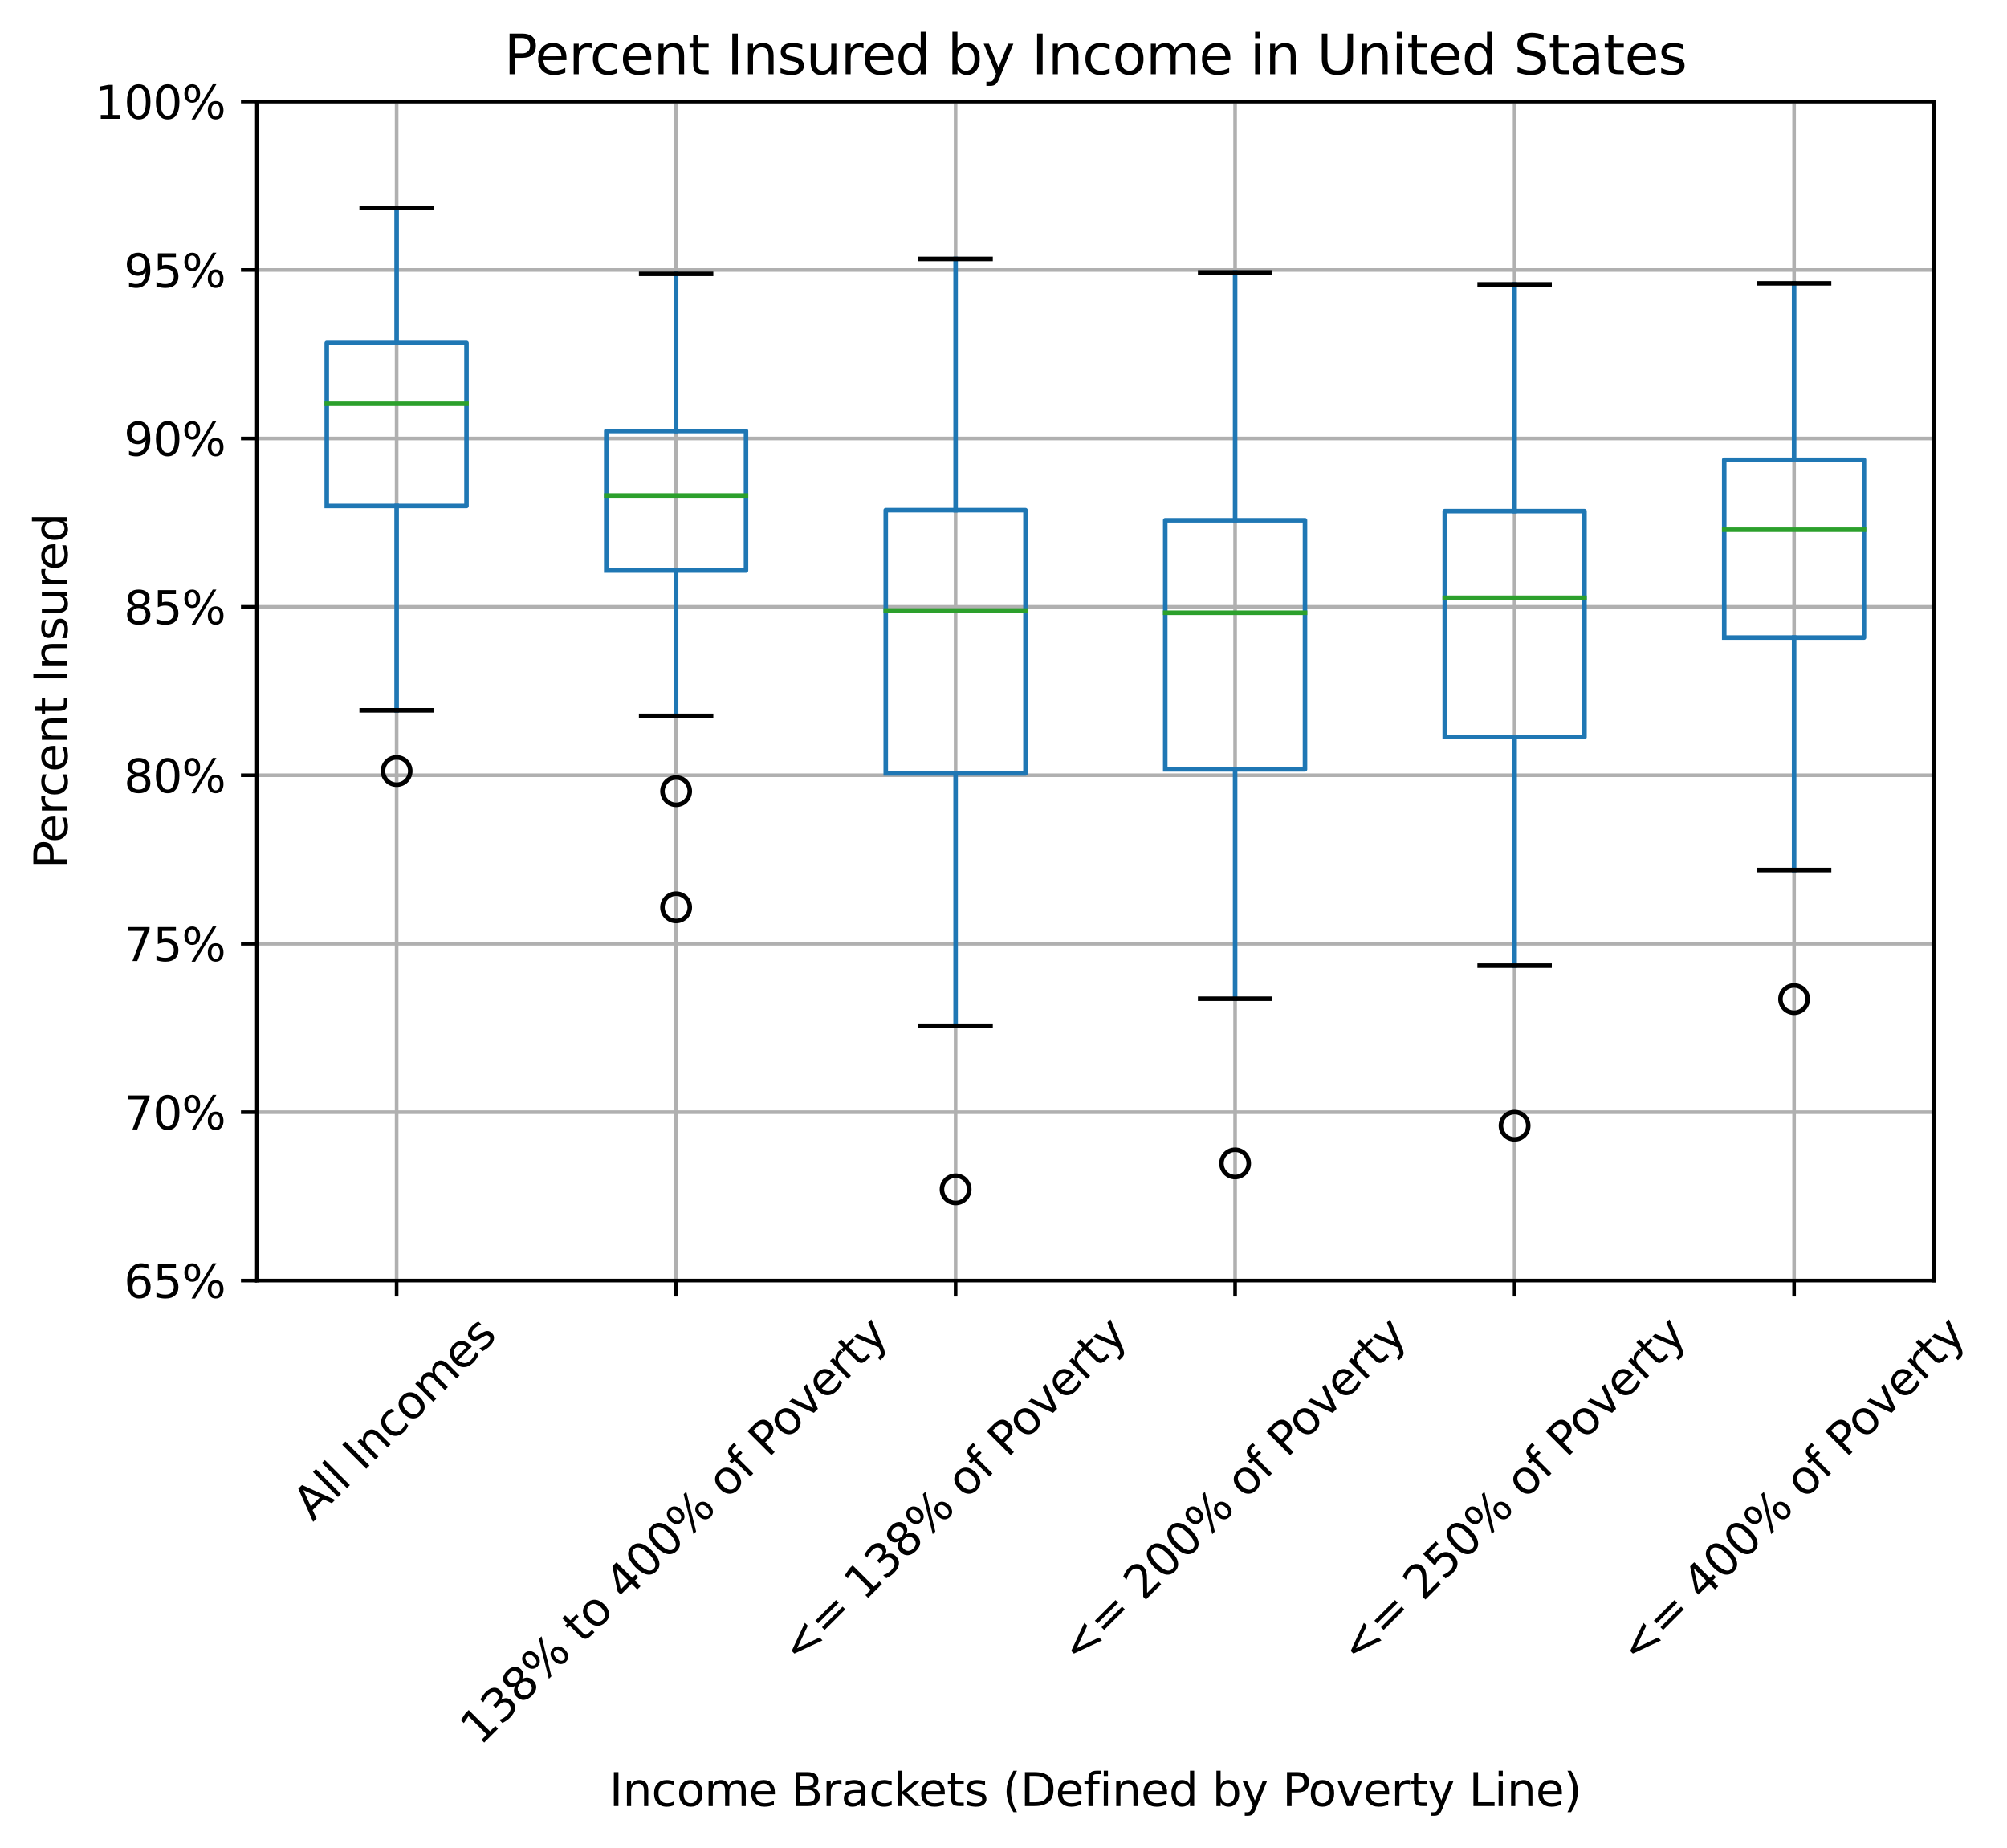 <?xml version="1.0" encoding="utf-8" standalone="no"?>
<!DOCTYPE svg PUBLIC "-//W3C//DTD SVG 1.1//EN"
  "http://www.w3.org/Graphics/SVG/1.1/DTD/svg11.dtd">
<svg xmlns:xlink="http://www.w3.org/1999/xlink" width="441.188pt" height="406.309pt" viewBox="0 0 441.188 406.309" xmlns="http://www.w3.org/2000/svg" version="1.1">
 <defs>
  <style type="text/css">*{stroke-linejoin: round; stroke-linecap: butt}</style>
 </defs>
 <g id="figure_1">
  <g id="patch_1">
   <path d="M 0 406.309 
L 441.188 406.309 
L 441.188 -0 
L 0 -0 
z
" style="fill: #ffffff"/>
  </g>
  <g id="axes_1">
   <g id="patch_2">
    <path d="M 56.467 281.518 
L 425.107 281.518 
L 425.107 22.318 
L 56.467 22.318 
z
" style="fill: #ffffff"/>
   </g>
   <g id="matplotlib.axis_1">
    <g id="xtick_1">
     <g id="line2d_1">
      <path d="M 148.627 281.518 
L 148.627 22.318 
" clip-path="url(#p3458194a0d)" style="fill: none; stroke: #b0b0b0; stroke-width: 0.8; stroke-linecap: square"/>
     </g>
     <g id="line2d_2">
      <defs>
       <path id="m790f9b5904" d="M 0 0 
L 0 3.5 
" style="stroke: #000000; stroke-width: 0.8"/>
      </defs>
      <g>
       <use xlink:href="#m790f9b5904" x="148.627" y="281.518" style="stroke: #000000; stroke-width: 0.8"/>
      </g>
     </g>
     <g id="text_1">
      <!-- 138% to 400% of Poverty -->
      <g transform="translate(105.544 383.96)rotate(-45)scale(0.1 -0.1)">
       <defs>
        <path id="DejaVuSans-31" d="M 794 531 
L 1825 531 
L 1825 4091 
L 703 3866 
L 703 4441 
L 1819 4666 
L 2450 4666 
L 2450 531 
L 3481 531 
L 3481 0 
L 794 0 
L 794 531 
z
" transform="scale(0.016)"/>
        <path id="DejaVuSans-33" d="M 2597 2516 
Q 3050 2419 3304 2112 
Q 3559 1806 3559 1356 
Q 3559 666 3084 287 
Q 2609 -91 1734 -91 
Q 1441 -91 1130 -33 
Q 819 25 488 141 
L 488 750 
Q 750 597 1062 519 
Q 1375 441 1716 441 
Q 2309 441 2620 675 
Q 2931 909 2931 1356 
Q 2931 1769 2642 2001 
Q 2353 2234 1838 2234 
L 1294 2234 
L 1294 2753 
L 1863 2753 
Q 2328 2753 2575 2939 
Q 2822 3125 2822 3475 
Q 2822 3834 2567 4026 
Q 2313 4219 1838 4219 
Q 1578 4219 1281 4162 
Q 984 4106 628 3988 
L 628 4550 
Q 988 4650 1302 4700 
Q 1616 4750 1894 4750 
Q 2613 4750 3031 4423 
Q 3450 4097 3450 3541 
Q 3450 3153 3228 2886 
Q 3006 2619 2597 2516 
z
" transform="scale(0.016)"/>
        <path id="DejaVuSans-38" d="M 2034 2216 
Q 1584 2216 1326 1975 
Q 1069 1734 1069 1313 
Q 1069 891 1326 650 
Q 1584 409 2034 409 
Q 2484 409 2743 651 
Q 3003 894 3003 1313 
Q 3003 1734 2745 1975 
Q 2488 2216 2034 2216 
z
M 1403 2484 
Q 997 2584 770 2862 
Q 544 3141 544 3541 
Q 544 4100 942 4425 
Q 1341 4750 2034 4750 
Q 2731 4750 3128 4425 
Q 3525 4100 3525 3541 
Q 3525 3141 3298 2862 
Q 3072 2584 2669 2484 
Q 3125 2378 3379 2068 
Q 3634 1759 3634 1313 
Q 3634 634 3220 271 
Q 2806 -91 2034 -91 
Q 1263 -91 848 271 
Q 434 634 434 1313 
Q 434 1759 690 2068 
Q 947 2378 1403 2484 
z
M 1172 3481 
Q 1172 3119 1398 2916 
Q 1625 2713 2034 2713 
Q 2441 2713 2670 2916 
Q 2900 3119 2900 3481 
Q 2900 3844 2670 4047 
Q 2441 4250 2034 4250 
Q 1625 4250 1398 4047 
Q 1172 3844 1172 3481 
z
" transform="scale(0.016)"/>
        <path id="DejaVuSans-25" d="M 4653 2053 
Q 4381 2053 4226 1822 
Q 4072 1591 4072 1178 
Q 4072 772 4226 539 
Q 4381 306 4653 306 
Q 4919 306 5073 539 
Q 5228 772 5228 1178 
Q 5228 1588 5073 1820 
Q 4919 2053 4653 2053 
z
M 4653 2450 
Q 5147 2450 5437 2106 
Q 5728 1763 5728 1178 
Q 5728 594 5436 251 
Q 5144 -91 4653 -91 
Q 4153 -91 3862 251 
Q 3572 594 3572 1178 
Q 3572 1766 3864 2108 
Q 4156 2450 4653 2450 
z
M 1428 4353 
Q 1159 4353 1004 4120 
Q 850 3888 850 3481 
Q 850 3069 1003 2837 
Q 1156 2606 1428 2606 
Q 1700 2606 1854 2837 
Q 2009 3069 2009 3481 
Q 2009 3884 1853 4118 
Q 1697 4353 1428 4353 
z
M 4250 4750 
L 4750 4750 
L 1831 -91 
L 1331 -91 
L 4250 4750 
z
M 1428 4750 
Q 1922 4750 2215 4408 
Q 2509 4066 2509 3481 
Q 2509 2891 2217 2550 
Q 1925 2209 1428 2209 
Q 931 2209 642 2551 
Q 353 2894 353 3481 
Q 353 4063 643 4406 
Q 934 4750 1428 4750 
z
" transform="scale(0.016)"/>
        <path id="DejaVuSans-20" transform="scale(0.016)"/>
        <path id="DejaVuSans-74" d="M 1172 4494 
L 1172 3500 
L 2356 3500 
L 2356 3053 
L 1172 3053 
L 1172 1153 
Q 1172 725 1289 603 
Q 1406 481 1766 481 
L 2356 481 
L 2356 0 
L 1766 0 
Q 1100 0 847 248 
Q 594 497 594 1153 
L 594 3053 
L 172 3053 
L 172 3500 
L 594 3500 
L 594 4494 
L 1172 4494 
z
" transform="scale(0.016)"/>
        <path id="DejaVuSans-6f" d="M 1959 3097 
Q 1497 3097 1228 2736 
Q 959 2375 959 1747 
Q 959 1119 1226 758 
Q 1494 397 1959 397 
Q 2419 397 2687 759 
Q 2956 1122 2956 1747 
Q 2956 2369 2687 2733 
Q 2419 3097 1959 3097 
z
M 1959 3584 
Q 2709 3584 3137 3096 
Q 3566 2609 3566 1747 
Q 3566 888 3137 398 
Q 2709 -91 1959 -91 
Q 1206 -91 779 398 
Q 353 888 353 1747 
Q 353 2609 779 3096 
Q 1206 3584 1959 3584 
z
" transform="scale(0.016)"/>
        <path id="DejaVuSans-34" d="M 2419 4116 
L 825 1625 
L 2419 1625 
L 2419 4116 
z
M 2253 4666 
L 3047 4666 
L 3047 1625 
L 3713 1625 
L 3713 1100 
L 3047 1100 
L 3047 0 
L 2419 0 
L 2419 1100 
L 313 1100 
L 313 1709 
L 2253 4666 
z
" transform="scale(0.016)"/>
        <path id="DejaVuSans-30" d="M 2034 4250 
Q 1547 4250 1301 3770 
Q 1056 3291 1056 2328 
Q 1056 1369 1301 889 
Q 1547 409 2034 409 
Q 2525 409 2770 889 
Q 3016 1369 3016 2328 
Q 3016 3291 2770 3770 
Q 2525 4250 2034 4250 
z
M 2034 4750 
Q 2819 4750 3233 4129 
Q 3647 3509 3647 2328 
Q 3647 1150 3233 529 
Q 2819 -91 2034 -91 
Q 1250 -91 836 529 
Q 422 1150 422 2328 
Q 422 3509 836 4129 
Q 1250 4750 2034 4750 
z
" transform="scale(0.016)"/>
        <path id="DejaVuSans-66" d="M 2375 4863 
L 2375 4384 
L 1825 4384 
Q 1516 4384 1395 4259 
Q 1275 4134 1275 3809 
L 1275 3500 
L 2222 3500 
L 2222 3053 
L 1275 3053 
L 1275 0 
L 697 0 
L 697 3053 
L 147 3053 
L 147 3500 
L 697 3500 
L 697 3744 
Q 697 4328 969 4595 
Q 1241 4863 1831 4863 
L 2375 4863 
z
" transform="scale(0.016)"/>
        <path id="DejaVuSans-50" d="M 1259 4147 
L 1259 2394 
L 2053 2394 
Q 2494 2394 2734 2622 
Q 2975 2850 2975 3272 
Q 2975 3691 2734 3919 
Q 2494 4147 2053 4147 
L 1259 4147 
z
M 628 4666 
L 2053 4666 
Q 2838 4666 3239 4311 
Q 3641 3956 3641 3272 
Q 3641 2581 3239 2228 
Q 2838 1875 2053 1875 
L 1259 1875 
L 1259 0 
L 628 0 
L 628 4666 
z
" transform="scale(0.016)"/>
        <path id="DejaVuSans-76" d="M 191 3500 
L 800 3500 
L 1894 563 
L 2988 3500 
L 3597 3500 
L 2284 0 
L 1503 0 
L 191 3500 
z
" transform="scale(0.016)"/>
        <path id="DejaVuSans-65" d="M 3597 1894 
L 3597 1613 
L 953 1613 
Q 991 1019 1311 708 
Q 1631 397 2203 397 
Q 2534 397 2845 478 
Q 3156 559 3463 722 
L 3463 178 
Q 3153 47 2828 -22 
Q 2503 -91 2169 -91 
Q 1331 -91 842 396 
Q 353 884 353 1716 
Q 353 2575 817 3079 
Q 1281 3584 2069 3584 
Q 2775 3584 3186 3129 
Q 3597 2675 3597 1894 
z
M 3022 2063 
Q 3016 2534 2758 2815 
Q 2500 3097 2075 3097 
Q 1594 3097 1305 2825 
Q 1016 2553 972 2059 
L 3022 2063 
z
" transform="scale(0.016)"/>
        <path id="DejaVuSans-72" d="M 2631 2963 
Q 2534 3019 2420 3045 
Q 2306 3072 2169 3072 
Q 1681 3072 1420 2755 
Q 1159 2438 1159 1844 
L 1159 0 
L 581 0 
L 581 3500 
L 1159 3500 
L 1159 2956 
Q 1341 3275 1631 3429 
Q 1922 3584 2338 3584 
Q 2397 3584 2469 3576 
Q 2541 3569 2628 3553 
L 2631 2963 
z
" transform="scale(0.016)"/>
        <path id="DejaVuSans-79" d="M 2059 -325 
Q 1816 -950 1584 -1140 
Q 1353 -1331 966 -1331 
L 506 -1331 
L 506 -850 
L 844 -850 
Q 1081 -850 1212 -737 
Q 1344 -625 1503 -206 
L 1606 56 
L 191 3500 
L 800 3500 
L 1894 763 
L 2988 3500 
L 3597 3500 
L 2059 -325 
z
" transform="scale(0.016)"/>
       </defs>
       <use xlink:href="#DejaVuSans-31"/>
       <use xlink:href="#DejaVuSans-33" x="63.623"/>
       <use xlink:href="#DejaVuSans-38" x="127.246"/>
       <use xlink:href="#DejaVuSans-25" x="190.869"/>
       <use xlink:href="#DejaVuSans-20" x="285.889"/>
       <use xlink:href="#DejaVuSans-74" x="317.676"/>
       <use xlink:href="#DejaVuSans-6f" x="356.885"/>
       <use xlink:href="#DejaVuSans-20" x="418.066"/>
       <use xlink:href="#DejaVuSans-34" x="449.854"/>
       <use xlink:href="#DejaVuSans-30" x="513.477"/>
       <use xlink:href="#DejaVuSans-30" x="577.1"/>
       <use xlink:href="#DejaVuSans-25" x="640.723"/>
       <use xlink:href="#DejaVuSans-20" x="735.742"/>
       <use xlink:href="#DejaVuSans-6f" x="767.529"/>
       <use xlink:href="#DejaVuSans-66" x="828.711"/>
       <use xlink:href="#DejaVuSans-20" x="863.916"/>
       <use xlink:href="#DejaVuSans-50" x="895.703"/>
       <use xlink:href="#DejaVuSans-6f" x="952.381"/>
       <use xlink:href="#DejaVuSans-76" x="1013.562"/>
       <use xlink:href="#DejaVuSans-65" x="1072.742"/>
       <use xlink:href="#DejaVuSans-72" x="1134.266"/>
       <use xlink:href="#DejaVuSans-74" x="1175.379"/>
       <use xlink:href="#DejaVuSans-79" x="1214.588"/>
      </g>
     </g>
    </g>
    <g id="xtick_2">
     <g id="line2d_3">
      <path d="M 210.067 281.518 
L 210.067 22.318 
" clip-path="url(#p3458194a0d)" style="fill: none; stroke: #b0b0b0; stroke-width: 0.8; stroke-linecap: square"/>
     </g>
     <g id="line2d_4">
      <g>
       <use xlink:href="#m790f9b5904" x="210.067" y="281.518" style="stroke: #000000; stroke-width: 0.8"/>
      </g>
     </g>
     <g id="text_2">
      <!-- &lt;= 138% of Poverty -->
      <g transform="translate(175.839 366.249)rotate(-45)scale(0.1 -0.1)">
       <defs>
        <path id="DejaVuSans-3c" d="M 4684 3150 
L 1459 2003 
L 4684 863 
L 4684 294 
L 678 1747 
L 678 2266 
L 4684 3719 
L 4684 3150 
z
" transform="scale(0.016)"/>
        <path id="DejaVuSans-3d" d="M 678 2906 
L 4684 2906 
L 4684 2381 
L 678 2381 
L 678 2906 
z
M 678 1631 
L 4684 1631 
L 4684 1100 
L 678 1100 
L 678 1631 
z
" transform="scale(0.016)"/>
       </defs>
       <use xlink:href="#DejaVuSans-3c"/>
       <use xlink:href="#DejaVuSans-3d" x="83.789"/>
       <use xlink:href="#DejaVuSans-20" x="167.578"/>
       <use xlink:href="#DejaVuSans-31" x="199.365"/>
       <use xlink:href="#DejaVuSans-33" x="262.988"/>
       <use xlink:href="#DejaVuSans-38" x="326.611"/>
       <use xlink:href="#DejaVuSans-25" x="390.234"/>
       <use xlink:href="#DejaVuSans-20" x="485.254"/>
       <use xlink:href="#DejaVuSans-6f" x="517.041"/>
       <use xlink:href="#DejaVuSans-66" x="578.223"/>
       <use xlink:href="#DejaVuSans-20" x="613.428"/>
       <use xlink:href="#DejaVuSans-50" x="645.215"/>
       <use xlink:href="#DejaVuSans-6f" x="701.893"/>
       <use xlink:href="#DejaVuSans-76" x="763.074"/>
       <use xlink:href="#DejaVuSans-65" x="822.254"/>
       <use xlink:href="#DejaVuSans-72" x="883.777"/>
       <use xlink:href="#DejaVuSans-74" x="924.891"/>
       <use xlink:href="#DejaVuSans-79" x="964.1"/>
      </g>
     </g>
    </g>
    <g id="xtick_3">
     <g id="line2d_5">
      <path d="M 271.507 281.518 
L 271.507 22.318 
" clip-path="url(#p3458194a0d)" style="fill: none; stroke: #b0b0b0; stroke-width: 0.8; stroke-linecap: square"/>
     </g>
     <g id="line2d_6">
      <g>
       <use xlink:href="#m790f9b5904" x="271.507" y="281.518" style="stroke: #000000; stroke-width: 0.8"/>
      </g>
     </g>
     <g id="text_3">
      <!-- &lt;= 200% of Poverty -->
      <g transform="translate(237.279 366.249)rotate(-45)scale(0.1 -0.1)">
       <defs>
        <path id="DejaVuSans-32" d="M 1228 531 
L 3431 531 
L 3431 0 
L 469 0 
L 469 531 
Q 828 903 1448 1529 
Q 2069 2156 2228 2338 
Q 2531 2678 2651 2914 
Q 2772 3150 2772 3378 
Q 2772 3750 2511 3984 
Q 2250 4219 1831 4219 
Q 1534 4219 1204 4116 
Q 875 4013 500 3803 
L 500 4441 
Q 881 4594 1212 4672 
Q 1544 4750 1819 4750 
Q 2544 4750 2975 4387 
Q 3406 4025 3406 3419 
Q 3406 3131 3298 2873 
Q 3191 2616 2906 2266 
Q 2828 2175 2409 1742 
Q 1991 1309 1228 531 
z
" transform="scale(0.016)"/>
       </defs>
       <use xlink:href="#DejaVuSans-3c"/>
       <use xlink:href="#DejaVuSans-3d" x="83.789"/>
       <use xlink:href="#DejaVuSans-20" x="167.578"/>
       <use xlink:href="#DejaVuSans-32" x="199.365"/>
       <use xlink:href="#DejaVuSans-30" x="262.988"/>
       <use xlink:href="#DejaVuSans-30" x="326.611"/>
       <use xlink:href="#DejaVuSans-25" x="390.234"/>
       <use xlink:href="#DejaVuSans-20" x="485.254"/>
       <use xlink:href="#DejaVuSans-6f" x="517.041"/>
       <use xlink:href="#DejaVuSans-66" x="578.223"/>
       <use xlink:href="#DejaVuSans-20" x="613.428"/>
       <use xlink:href="#DejaVuSans-50" x="645.215"/>
       <use xlink:href="#DejaVuSans-6f" x="701.893"/>
       <use xlink:href="#DejaVuSans-76" x="763.074"/>
       <use xlink:href="#DejaVuSans-65" x="822.254"/>
       <use xlink:href="#DejaVuSans-72" x="883.777"/>
       <use xlink:href="#DejaVuSans-74" x="924.891"/>
       <use xlink:href="#DejaVuSans-79" x="964.1"/>
      </g>
     </g>
    </g>
    <g id="xtick_4">
     <g id="line2d_7">
      <path d="M 332.947 281.518 
L 332.947 22.318 
" clip-path="url(#p3458194a0d)" style="fill: none; stroke: #b0b0b0; stroke-width: 0.8; stroke-linecap: square"/>
     </g>
     <g id="line2d_8">
      <g>
       <use xlink:href="#m790f9b5904" x="332.947" y="281.518" style="stroke: #000000; stroke-width: 0.8"/>
      </g>
     </g>
     <g id="text_4">
      <!-- &lt;= 250% of Poverty -->
      <g transform="translate(298.719 366.249)rotate(-45)scale(0.1 -0.1)">
       <defs>
        <path id="DejaVuSans-35" d="M 691 4666 
L 3169 4666 
L 3169 4134 
L 1269 4134 
L 1269 2991 
Q 1406 3038 1543 3061 
Q 1681 3084 1819 3084 
Q 2600 3084 3056 2656 
Q 3513 2228 3513 1497 
Q 3513 744 3044 326 
Q 2575 -91 1722 -91 
Q 1428 -91 1123 -41 
Q 819 9 494 109 
L 494 744 
Q 775 591 1075 516 
Q 1375 441 1709 441 
Q 2250 441 2565 725 
Q 2881 1009 2881 1497 
Q 2881 1984 2565 2268 
Q 2250 2553 1709 2553 
Q 1456 2553 1204 2497 
Q 953 2441 691 2322 
L 691 4666 
z
" transform="scale(0.016)"/>
       </defs>
       <use xlink:href="#DejaVuSans-3c"/>
       <use xlink:href="#DejaVuSans-3d" x="83.789"/>
       <use xlink:href="#DejaVuSans-20" x="167.578"/>
       <use xlink:href="#DejaVuSans-32" x="199.365"/>
       <use xlink:href="#DejaVuSans-35" x="262.988"/>
       <use xlink:href="#DejaVuSans-30" x="326.611"/>
       <use xlink:href="#DejaVuSans-25" x="390.234"/>
       <use xlink:href="#DejaVuSans-20" x="485.254"/>
       <use xlink:href="#DejaVuSans-6f" x="517.041"/>
       <use xlink:href="#DejaVuSans-66" x="578.223"/>
       <use xlink:href="#DejaVuSans-20" x="613.428"/>
       <use xlink:href="#DejaVuSans-50" x="645.215"/>
       <use xlink:href="#DejaVuSans-6f" x="701.893"/>
       <use xlink:href="#DejaVuSans-76" x="763.074"/>
       <use xlink:href="#DejaVuSans-65" x="822.254"/>
       <use xlink:href="#DejaVuSans-72" x="883.777"/>
       <use xlink:href="#DejaVuSans-74" x="924.891"/>
       <use xlink:href="#DejaVuSans-79" x="964.1"/>
      </g>
     </g>
    </g>
    <g id="xtick_5">
     <g id="line2d_9">
      <path d="M 394.387 281.518 
L 394.387 22.318 
" clip-path="url(#p3458194a0d)" style="fill: none; stroke: #b0b0b0; stroke-width: 0.8; stroke-linecap: square"/>
     </g>
     <g id="line2d_10">
      <g>
       <use xlink:href="#m790f9b5904" x="394.387" y="281.518" style="stroke: #000000; stroke-width: 0.8"/>
      </g>
     </g>
     <g id="text_5">
      <!-- &lt;= 400% of Poverty -->
      <g transform="translate(360.159 366.249)rotate(-45)scale(0.1 -0.1)">
       <use xlink:href="#DejaVuSans-3c"/>
       <use xlink:href="#DejaVuSans-3d" x="83.789"/>
       <use xlink:href="#DejaVuSans-20" x="167.578"/>
       <use xlink:href="#DejaVuSans-34" x="199.365"/>
       <use xlink:href="#DejaVuSans-30" x="262.988"/>
       <use xlink:href="#DejaVuSans-30" x="326.611"/>
       <use xlink:href="#DejaVuSans-25" x="390.234"/>
       <use xlink:href="#DejaVuSans-20" x="485.254"/>
       <use xlink:href="#DejaVuSans-6f" x="517.041"/>
       <use xlink:href="#DejaVuSans-66" x="578.223"/>
       <use xlink:href="#DejaVuSans-20" x="613.428"/>
       <use xlink:href="#DejaVuSans-50" x="645.215"/>
       <use xlink:href="#DejaVuSans-6f" x="701.893"/>
       <use xlink:href="#DejaVuSans-76" x="763.074"/>
       <use xlink:href="#DejaVuSans-65" x="822.254"/>
       <use xlink:href="#DejaVuSans-72" x="883.777"/>
       <use xlink:href="#DejaVuSans-74" x="924.891"/>
       <use xlink:href="#DejaVuSans-79" x="964.1"/>
      </g>
     </g>
    </g>
    <g id="xtick_6">
     <g id="line2d_11">
      <path d="M 87.187 281.518 
L 87.187 22.318 
" clip-path="url(#p3458194a0d)" style="fill: none; stroke: #b0b0b0; stroke-width: 0.8; stroke-linecap: square"/>
     </g>
     <g id="line2d_12">
      <g>
       <use xlink:href="#m790f9b5904" x="87.187" y="281.518" style="stroke: #000000; stroke-width: 0.8"/>
      </g>
     </g>
     <g id="text_6">
      <!-- All Incomes -->
      <g transform="translate(68.78 334.608)rotate(-45)scale(0.1 -0.1)">
       <defs>
        <path id="DejaVuSans-41" d="M 2188 4044 
L 1331 1722 
L 3047 1722 
L 2188 4044 
z
M 1831 4666 
L 2547 4666 
L 4325 0 
L 3669 0 
L 3244 1197 
L 1141 1197 
L 716 0 
L 50 0 
L 1831 4666 
z
" transform="scale(0.016)"/>
        <path id="DejaVuSans-6c" d="M 603 4863 
L 1178 4863 
L 1178 0 
L 603 0 
L 603 4863 
z
" transform="scale(0.016)"/>
        <path id="DejaVuSans-49" d="M 628 4666 
L 1259 4666 
L 1259 0 
L 628 0 
L 628 4666 
z
" transform="scale(0.016)"/>
        <path id="DejaVuSans-6e" d="M 3513 2113 
L 3513 0 
L 2938 0 
L 2938 2094 
Q 2938 2591 2744 2837 
Q 2550 3084 2163 3084 
Q 1697 3084 1428 2787 
Q 1159 2491 1159 1978 
L 1159 0 
L 581 0 
L 581 3500 
L 1159 3500 
L 1159 2956 
Q 1366 3272 1645 3428 
Q 1925 3584 2291 3584 
Q 2894 3584 3203 3211 
Q 3513 2838 3513 2113 
z
" transform="scale(0.016)"/>
        <path id="DejaVuSans-63" d="M 3122 3366 
L 3122 2828 
Q 2878 2963 2633 3030 
Q 2388 3097 2138 3097 
Q 1578 3097 1268 2742 
Q 959 2388 959 1747 
Q 959 1106 1268 751 
Q 1578 397 2138 397 
Q 2388 397 2633 464 
Q 2878 531 3122 666 
L 3122 134 
Q 2881 22 2623 -34 
Q 2366 -91 2075 -91 
Q 1284 -91 818 406 
Q 353 903 353 1747 
Q 353 2603 823 3093 
Q 1294 3584 2113 3584 
Q 2378 3584 2631 3529 
Q 2884 3475 3122 3366 
z
" transform="scale(0.016)"/>
        <path id="DejaVuSans-6d" d="M 3328 2828 
Q 3544 3216 3844 3400 
Q 4144 3584 4550 3584 
Q 5097 3584 5394 3201 
Q 5691 2819 5691 2113 
L 5691 0 
L 5113 0 
L 5113 2094 
Q 5113 2597 4934 2840 
Q 4756 3084 4391 3084 
Q 3944 3084 3684 2787 
Q 3425 2491 3425 1978 
L 3425 0 
L 2847 0 
L 2847 2094 
Q 2847 2600 2669 2842 
Q 2491 3084 2119 3084 
Q 1678 3084 1418 2786 
Q 1159 2488 1159 1978 
L 1159 0 
L 581 0 
L 581 3500 
L 1159 3500 
L 1159 2956 
Q 1356 3278 1631 3431 
Q 1906 3584 2284 3584 
Q 2666 3584 2933 3390 
Q 3200 3197 3328 2828 
z
" transform="scale(0.016)"/>
        <path id="DejaVuSans-73" d="M 2834 3397 
L 2834 2853 
Q 2591 2978 2328 3040 
Q 2066 3103 1784 3103 
Q 1356 3103 1142 2972 
Q 928 2841 928 2578 
Q 928 2378 1081 2264 
Q 1234 2150 1697 2047 
L 1894 2003 
Q 2506 1872 2764 1633 
Q 3022 1394 3022 966 
Q 3022 478 2636 193 
Q 2250 -91 1575 -91 
Q 1294 -91 989 -36 
Q 684 19 347 128 
L 347 722 
Q 666 556 975 473 
Q 1284 391 1588 391 
Q 1994 391 2212 530 
Q 2431 669 2431 922 
Q 2431 1156 2273 1281 
Q 2116 1406 1581 1522 
L 1381 1569 
Q 847 1681 609 1914 
Q 372 2147 372 2553 
Q 372 3047 722 3315 
Q 1072 3584 1716 3584 
Q 2034 3584 2315 3537 
Q 2597 3491 2834 3397 
z
" transform="scale(0.016)"/>
       </defs>
       <use xlink:href="#DejaVuSans-41"/>
       <use xlink:href="#DejaVuSans-6c" x="68.408"/>
       <use xlink:href="#DejaVuSans-6c" x="96.191"/>
       <use xlink:href="#DejaVuSans-20" x="123.975"/>
       <use xlink:href="#DejaVuSans-49" x="155.762"/>
       <use xlink:href="#DejaVuSans-6e" x="185.254"/>
       <use xlink:href="#DejaVuSans-63" x="248.633"/>
       <use xlink:href="#DejaVuSans-6f" x="303.613"/>
       <use xlink:href="#DejaVuSans-6d" x="364.795"/>
       <use xlink:href="#DejaVuSans-65" x="462.207"/>
       <use xlink:href="#DejaVuSans-73" x="523.73"/>
      </g>
     </g>
    </g>
    <g id="text_7">
     <!-- Income Brackets (Defined by Poverty Line) -->
     <g transform="translate(133.933 397.029)scale(0.1 -0.1)">
      <defs>
       <path id="DejaVuSans-42" d="M 1259 2228 
L 1259 519 
L 2272 519 
Q 2781 519 3026 730 
Q 3272 941 3272 1375 
Q 3272 1813 3026 2020 
Q 2781 2228 2272 2228 
L 1259 2228 
z
M 1259 4147 
L 1259 2741 
L 2194 2741 
Q 2656 2741 2882 2914 
Q 3109 3088 3109 3444 
Q 3109 3797 2882 3972 
Q 2656 4147 2194 4147 
L 1259 4147 
z
M 628 4666 
L 2241 4666 
Q 2963 4666 3353 4366 
Q 3744 4066 3744 3513 
Q 3744 3084 3544 2831 
Q 3344 2578 2956 2516 
Q 3422 2416 3680 2098 
Q 3938 1781 3938 1306 
Q 3938 681 3513 340 
Q 3088 0 2303 0 
L 628 0 
L 628 4666 
z
" transform="scale(0.016)"/>
       <path id="DejaVuSans-61" d="M 2194 1759 
Q 1497 1759 1228 1600 
Q 959 1441 959 1056 
Q 959 750 1161 570 
Q 1363 391 1709 391 
Q 2188 391 2477 730 
Q 2766 1069 2766 1631 
L 2766 1759 
L 2194 1759 
z
M 3341 1997 
L 3341 0 
L 2766 0 
L 2766 531 
Q 2569 213 2275 61 
Q 1981 -91 1556 -91 
Q 1019 -91 701 211 
Q 384 513 384 1019 
Q 384 1609 779 1909 
Q 1175 2209 1959 2209 
L 2766 2209 
L 2766 2266 
Q 2766 2663 2505 2880 
Q 2244 3097 1772 3097 
Q 1472 3097 1187 3025 
Q 903 2953 641 2809 
L 641 3341 
Q 956 3463 1253 3523 
Q 1550 3584 1831 3584 
Q 2591 3584 2966 3190 
Q 3341 2797 3341 1997 
z
" transform="scale(0.016)"/>
       <path id="DejaVuSans-6b" d="M 581 4863 
L 1159 4863 
L 1159 1991 
L 2875 3500 
L 3609 3500 
L 1753 1863 
L 3688 0 
L 2938 0 
L 1159 1709 
L 1159 0 
L 581 0 
L 581 4863 
z
" transform="scale(0.016)"/>
       <path id="DejaVuSans-28" d="M 1984 4856 
Q 1566 4138 1362 3434 
Q 1159 2731 1159 2009 
Q 1159 1288 1364 580 
Q 1569 -128 1984 -844 
L 1484 -844 
Q 1016 -109 783 600 
Q 550 1309 550 2009 
Q 550 2706 781 3412 
Q 1013 4119 1484 4856 
L 1984 4856 
z
" transform="scale(0.016)"/>
       <path id="DejaVuSans-44" d="M 1259 4147 
L 1259 519 
L 2022 519 
Q 2988 519 3436 956 
Q 3884 1394 3884 2338 
Q 3884 3275 3436 3711 
Q 2988 4147 2022 4147 
L 1259 4147 
z
M 628 4666 
L 1925 4666 
Q 3281 4666 3915 4102 
Q 4550 3538 4550 2338 
Q 4550 1131 3912 565 
Q 3275 0 1925 0 
L 628 0 
L 628 4666 
z
" transform="scale(0.016)"/>
       <path id="DejaVuSans-69" d="M 603 3500 
L 1178 3500 
L 1178 0 
L 603 0 
L 603 3500 
z
M 603 4863 
L 1178 4863 
L 1178 4134 
L 603 4134 
L 603 4863 
z
" transform="scale(0.016)"/>
       <path id="DejaVuSans-64" d="M 2906 2969 
L 2906 4863 
L 3481 4863 
L 3481 0 
L 2906 0 
L 2906 525 
Q 2725 213 2448 61 
Q 2172 -91 1784 -91 
Q 1150 -91 751 415 
Q 353 922 353 1747 
Q 353 2572 751 3078 
Q 1150 3584 1784 3584 
Q 2172 3584 2448 3432 
Q 2725 3281 2906 2969 
z
M 947 1747 
Q 947 1113 1208 752 
Q 1469 391 1925 391 
Q 2381 391 2643 752 
Q 2906 1113 2906 1747 
Q 2906 2381 2643 2742 
Q 2381 3103 1925 3103 
Q 1469 3103 1208 2742 
Q 947 2381 947 1747 
z
" transform="scale(0.016)"/>
       <path id="DejaVuSans-62" d="M 3116 1747 
Q 3116 2381 2855 2742 
Q 2594 3103 2138 3103 
Q 1681 3103 1420 2742 
Q 1159 2381 1159 1747 
Q 1159 1113 1420 752 
Q 1681 391 2138 391 
Q 2594 391 2855 752 
Q 3116 1113 3116 1747 
z
M 1159 2969 
Q 1341 3281 1617 3432 
Q 1894 3584 2278 3584 
Q 2916 3584 3314 3078 
Q 3713 2572 3713 1747 
Q 3713 922 3314 415 
Q 2916 -91 2278 -91 
Q 1894 -91 1617 61 
Q 1341 213 1159 525 
L 1159 0 
L 581 0 
L 581 4863 
L 1159 4863 
L 1159 2969 
z
" transform="scale(0.016)"/>
       <path id="DejaVuSans-4c" d="M 628 4666 
L 1259 4666 
L 1259 531 
L 3531 531 
L 3531 0 
L 628 0 
L 628 4666 
z
" transform="scale(0.016)"/>
       <path id="DejaVuSans-29" d="M 513 4856 
L 1013 4856 
Q 1481 4119 1714 3412 
Q 1947 2706 1947 2009 
Q 1947 1309 1714 600 
Q 1481 -109 1013 -844 
L 513 -844 
Q 928 -128 1133 580 
Q 1338 1288 1338 2009 
Q 1338 2731 1133 3434 
Q 928 4138 513 4856 
z
" transform="scale(0.016)"/>
      </defs>
      <use xlink:href="#DejaVuSans-49"/>
      <use xlink:href="#DejaVuSans-6e" x="29.492"/>
      <use xlink:href="#DejaVuSans-63" x="92.871"/>
      <use xlink:href="#DejaVuSans-6f" x="147.852"/>
      <use xlink:href="#DejaVuSans-6d" x="209.033"/>
      <use xlink:href="#DejaVuSans-65" x="306.445"/>
      <use xlink:href="#DejaVuSans-20" x="367.969"/>
      <use xlink:href="#DejaVuSans-42" x="399.756"/>
      <use xlink:href="#DejaVuSans-72" x="468.359"/>
      <use xlink:href="#DejaVuSans-61" x="509.473"/>
      <use xlink:href="#DejaVuSans-63" x="570.752"/>
      <use xlink:href="#DejaVuSans-6b" x="625.732"/>
      <use xlink:href="#DejaVuSans-65" x="680.018"/>
      <use xlink:href="#DejaVuSans-74" x="741.541"/>
      <use xlink:href="#DejaVuSans-73" x="780.75"/>
      <use xlink:href="#DejaVuSans-20" x="832.85"/>
      <use xlink:href="#DejaVuSans-28" x="864.637"/>
      <use xlink:href="#DejaVuSans-44" x="903.65"/>
      <use xlink:href="#DejaVuSans-65" x="980.652"/>
      <use xlink:href="#DejaVuSans-66" x="1042.176"/>
      <use xlink:href="#DejaVuSans-69" x="1077.381"/>
      <use xlink:href="#DejaVuSans-6e" x="1105.164"/>
      <use xlink:href="#DejaVuSans-65" x="1168.543"/>
      <use xlink:href="#DejaVuSans-64" x="1230.066"/>
      <use xlink:href="#DejaVuSans-20" x="1293.543"/>
      <use xlink:href="#DejaVuSans-62" x="1325.33"/>
      <use xlink:href="#DejaVuSans-79" x="1388.807"/>
      <use xlink:href="#DejaVuSans-20" x="1447.986"/>
      <use xlink:href="#DejaVuSans-50" x="1479.773"/>
      <use xlink:href="#DejaVuSans-6f" x="1536.451"/>
      <use xlink:href="#DejaVuSans-76" x="1597.633"/>
      <use xlink:href="#DejaVuSans-65" x="1656.812"/>
      <use xlink:href="#DejaVuSans-72" x="1718.336"/>
      <use xlink:href="#DejaVuSans-74" x="1759.449"/>
      <use xlink:href="#DejaVuSans-79" x="1798.658"/>
      <use xlink:href="#DejaVuSans-20" x="1857.838"/>
      <use xlink:href="#DejaVuSans-4c" x="1889.625"/>
      <use xlink:href="#DejaVuSans-69" x="1945.338"/>
      <use xlink:href="#DejaVuSans-6e" x="1973.121"/>
      <use xlink:href="#DejaVuSans-65" x="2036.5"/>
      <use xlink:href="#DejaVuSans-29" x="2098.023"/>
     </g>
    </g>
   </g>
   <g id="matplotlib.axis_2">
    <g id="ytick_1">
     <g id="line2d_13">
      <path d="M 56.467 281.518 
L 425.107 281.518 
" clip-path="url(#p3458194a0d)" style="fill: none; stroke: #b0b0b0; stroke-width: 0.8; stroke-linecap: square"/>
     </g>
     <g id="line2d_14">
      <defs>
       <path id="mc487f2d0eb" d="M 0 0 
L -3.5 0 
" style="stroke: #000000; stroke-width: 0.8"/>
      </defs>
      <g>
       <use xlink:href="#mc487f2d0eb" x="56.467" y="281.518" style="stroke: #000000; stroke-width: 0.8"/>
      </g>
     </g>
     <g id="text_8">
      <!-- 65% -->
      <g transform="translate(27.241 285.317)scale(0.1 -0.1)">
       <defs>
        <path id="DejaVuSans-36" d="M 2113 2584 
Q 1688 2584 1439 2293 
Q 1191 2003 1191 1497 
Q 1191 994 1439 701 
Q 1688 409 2113 409 
Q 2538 409 2786 701 
Q 3034 994 3034 1497 
Q 3034 2003 2786 2293 
Q 2538 2584 2113 2584 
z
M 3366 4563 
L 3366 3988 
Q 3128 4100 2886 4159 
Q 2644 4219 2406 4219 
Q 1781 4219 1451 3797 
Q 1122 3375 1075 2522 
Q 1259 2794 1537 2939 
Q 1816 3084 2150 3084 
Q 2853 3084 3261 2657 
Q 3669 2231 3669 1497 
Q 3669 778 3244 343 
Q 2819 -91 2113 -91 
Q 1303 -91 875 529 
Q 447 1150 447 2328 
Q 447 3434 972 4092 
Q 1497 4750 2381 4750 
Q 2619 4750 2861 4703 
Q 3103 4656 3366 4563 
z
" transform="scale(0.016)"/>
       </defs>
       <use xlink:href="#DejaVuSans-36"/>
       <use xlink:href="#DejaVuSans-35" x="63.623"/>
       <use xlink:href="#DejaVuSans-25" x="127.246"/>
      </g>
     </g>
    </g>
    <g id="ytick_2">
     <g id="line2d_15">
      <path d="M 56.467 244.49 
L 425.107 244.49 
" clip-path="url(#p3458194a0d)" style="fill: none; stroke: #b0b0b0; stroke-width: 0.8; stroke-linecap: square"/>
     </g>
     <g id="line2d_16">
      <g>
       <use xlink:href="#mc487f2d0eb" x="56.467" y="244.49" style="stroke: #000000; stroke-width: 0.8"/>
      </g>
     </g>
     <g id="text_9">
      <!-- 70% -->
      <g transform="translate(27.241 248.289)scale(0.1 -0.1)">
       <defs>
        <path id="DejaVuSans-37" d="M 525 4666 
L 3525 4666 
L 3525 4397 
L 1831 0 
L 1172 0 
L 2766 4134 
L 525 4134 
L 525 4666 
z
" transform="scale(0.016)"/>
       </defs>
       <use xlink:href="#DejaVuSans-37"/>
       <use xlink:href="#DejaVuSans-30" x="63.623"/>
       <use xlink:href="#DejaVuSans-25" x="127.246"/>
      </g>
     </g>
    </g>
    <g id="ytick_3">
     <g id="line2d_17">
      <path d="M 56.467 207.461 
L 425.107 207.461 
" clip-path="url(#p3458194a0d)" style="fill: none; stroke: #b0b0b0; stroke-width: 0.8; stroke-linecap: square"/>
     </g>
     <g id="line2d_18">
      <g>
       <use xlink:href="#mc487f2d0eb" x="56.467" y="207.461" style="stroke: #000000; stroke-width: 0.8"/>
      </g>
     </g>
     <g id="text_10">
      <!-- 75% -->
      <g transform="translate(27.241 211.26)scale(0.1 -0.1)">
       <use xlink:href="#DejaVuSans-37"/>
       <use xlink:href="#DejaVuSans-35" x="63.623"/>
       <use xlink:href="#DejaVuSans-25" x="127.246"/>
      </g>
     </g>
    </g>
    <g id="ytick_4">
     <g id="line2d_19">
      <path d="M 56.467 170.432 
L 425.107 170.432 
" clip-path="url(#p3458194a0d)" style="fill: none; stroke: #b0b0b0; stroke-width: 0.8; stroke-linecap: square"/>
     </g>
     <g id="line2d_20">
      <g>
       <use xlink:href="#mc487f2d0eb" x="56.467" y="170.432" style="stroke: #000000; stroke-width: 0.8"/>
      </g>
     </g>
     <g id="text_11">
      <!-- 80% -->
      <g transform="translate(27.241 174.232)scale(0.1 -0.1)">
       <use xlink:href="#DejaVuSans-38"/>
       <use xlink:href="#DejaVuSans-30" x="63.623"/>
       <use xlink:href="#DejaVuSans-25" x="127.246"/>
      </g>
     </g>
    </g>
    <g id="ytick_5">
     <g id="line2d_21">
      <path d="M 56.467 133.404 
L 425.107 133.404 
" clip-path="url(#p3458194a0d)" style="fill: none; stroke: #b0b0b0; stroke-width: 0.8; stroke-linecap: square"/>
     </g>
     <g id="line2d_22">
      <g>
       <use xlink:href="#mc487f2d0eb" x="56.467" y="133.404" style="stroke: #000000; stroke-width: 0.8"/>
      </g>
     </g>
     <g id="text_12">
      <!-- 85% -->
      <g transform="translate(27.241 137.203)scale(0.1 -0.1)">
       <use xlink:href="#DejaVuSans-38"/>
       <use xlink:href="#DejaVuSans-35" x="63.623"/>
       <use xlink:href="#DejaVuSans-25" x="127.246"/>
      </g>
     </g>
    </g>
    <g id="ytick_6">
     <g id="line2d_23">
      <path d="M 56.467 96.375 
L 425.107 96.375 
" clip-path="url(#p3458194a0d)" style="fill: none; stroke: #b0b0b0; stroke-width: 0.8; stroke-linecap: square"/>
     </g>
     <g id="line2d_24">
      <g>
       <use xlink:href="#mc487f2d0eb" x="56.467" y="96.375" style="stroke: #000000; stroke-width: 0.8"/>
      </g>
     </g>
     <g id="text_13">
      <!-- 90% -->
      <g transform="translate(27.241 100.174)scale(0.1 -0.1)">
       <defs>
        <path id="DejaVuSans-39" d="M 703 97 
L 703 672 
Q 941 559 1184 500 
Q 1428 441 1663 441 
Q 2288 441 2617 861 
Q 2947 1281 2994 2138 
Q 2813 1869 2534 1725 
Q 2256 1581 1919 1581 
Q 1219 1581 811 2004 
Q 403 2428 403 3163 
Q 403 3881 828 4315 
Q 1253 4750 1959 4750 
Q 2769 4750 3195 4129 
Q 3622 3509 3622 2328 
Q 3622 1225 3098 567 
Q 2575 -91 1691 -91 
Q 1453 -91 1209 -44 
Q 966 3 703 97 
z
M 1959 2075 
Q 2384 2075 2632 2365 
Q 2881 2656 2881 3163 
Q 2881 3666 2632 3958 
Q 2384 4250 1959 4250 
Q 1534 4250 1286 3958 
Q 1038 3666 1038 3163 
Q 1038 2656 1286 2365 
Q 1534 2075 1959 2075 
z
" transform="scale(0.016)"/>
       </defs>
       <use xlink:href="#DejaVuSans-39"/>
       <use xlink:href="#DejaVuSans-30" x="63.623"/>
       <use xlink:href="#DejaVuSans-25" x="127.246"/>
      </g>
     </g>
    </g>
    <g id="ytick_7">
     <g id="line2d_25">
      <path d="M 56.467 59.347 
L 425.107 59.347 
" clip-path="url(#p3458194a0d)" style="fill: none; stroke: #b0b0b0; stroke-width: 0.8; stroke-linecap: square"/>
     </g>
     <g id="line2d_26">
      <g>
       <use xlink:href="#mc487f2d0eb" x="56.467" y="59.347" style="stroke: #000000; stroke-width: 0.8"/>
      </g>
     </g>
     <g id="text_14">
      <!-- 95% -->
      <g transform="translate(27.241 63.146)scale(0.1 -0.1)">
       <use xlink:href="#DejaVuSans-39"/>
       <use xlink:href="#DejaVuSans-35" x="63.623"/>
       <use xlink:href="#DejaVuSans-25" x="127.246"/>
      </g>
     </g>
    </g>
    <g id="ytick_8">
     <g id="line2d_27">
      <path d="M 56.467 22.318 
L 425.107 22.318 
" clip-path="url(#p3458194a0d)" style="fill: none; stroke: #b0b0b0; stroke-width: 0.8; stroke-linecap: square"/>
     </g>
     <g id="line2d_28">
      <g>
       <use xlink:href="#mc487f2d0eb" x="56.467" y="22.318" style="stroke: #000000; stroke-width: 0.8"/>
      </g>
     </g>
     <g id="text_15">
      <!-- 100% -->
      <g transform="translate(20.878 26.117)scale(0.1 -0.1)">
       <use xlink:href="#DejaVuSans-31"/>
       <use xlink:href="#DejaVuSans-30" x="63.623"/>
       <use xlink:href="#DejaVuSans-30" x="127.246"/>
       <use xlink:href="#DejaVuSans-25" x="190.869"/>
      </g>
     </g>
    </g>
    <g id="text_16">
     <!-- Percent Insured -->
     <g transform="translate(14.798 190.926)rotate(-90)scale(0.1 -0.1)">
      <defs>
       <path id="DejaVuSans-75" d="M 544 1381 
L 544 3500 
L 1119 3500 
L 1119 1403 
Q 1119 906 1312 657 
Q 1506 409 1894 409 
Q 2359 409 2629 706 
Q 2900 1003 2900 1516 
L 2900 3500 
L 3475 3500 
L 3475 0 
L 2900 0 
L 2900 538 
Q 2691 219 2414 64 
Q 2138 -91 1772 -91 
Q 1169 -91 856 284 
Q 544 659 544 1381 
z
M 1991 3584 
L 1991 3584 
z
" transform="scale(0.016)"/>
      </defs>
      <use xlink:href="#DejaVuSans-50"/>
      <use xlink:href="#DejaVuSans-65" x="56.678"/>
      <use xlink:href="#DejaVuSans-72" x="118.201"/>
      <use xlink:href="#DejaVuSans-63" x="157.064"/>
      <use xlink:href="#DejaVuSans-65" x="212.045"/>
      <use xlink:href="#DejaVuSans-6e" x="273.568"/>
      <use xlink:href="#DejaVuSans-74" x="336.947"/>
      <use xlink:href="#DejaVuSans-20" x="376.156"/>
      <use xlink:href="#DejaVuSans-49" x="407.943"/>
      <use xlink:href="#DejaVuSans-6e" x="437.436"/>
      <use xlink:href="#DejaVuSans-73" x="500.814"/>
      <use xlink:href="#DejaVuSans-75" x="552.914"/>
      <use xlink:href="#DejaVuSans-72" x="616.293"/>
      <use xlink:href="#DejaVuSans-65" x="655.156"/>
      <use xlink:href="#DejaVuSans-64" x="716.68"/>
     </g>
    </g>
   </g>
   <g id="line2d_29">
    <path d="M 133.267 125.409 
L 163.987 125.409 
L 163.987 94.733 
L 133.267 94.733 
L 133.267 125.409 
" clip-path="url(#p3458194a0d)" style="fill: none; stroke: #1f77b4; stroke-linecap: square"/>
   </g>
   <g id="line2d_30">
    <path d="M 148.627 125.409 
L 148.627 157.369 
" clip-path="url(#p3458194a0d)" style="fill: none; stroke: #1f77b4; stroke-linecap: square"/>
   </g>
   <g id="line2d_31">
    <path d="M 148.627 94.733 
L 148.627 60.201 
" clip-path="url(#p3458194a0d)" style="fill: none; stroke: #1f77b4; stroke-linecap: square"/>
   </g>
   <g id="line2d_32">
    <path d="M 140.947 157.369 
L 156.307 157.369 
" clip-path="url(#p3458194a0d)" style="fill: none; stroke: #000000; stroke-linecap: square"/>
   </g>
   <g id="line2d_33">
    <path d="M 140.947 60.201 
L 156.307 60.201 
" clip-path="url(#p3458194a0d)" style="fill: none; stroke: #000000; stroke-linecap: square"/>
   </g>
   <g id="line2d_34">
    <defs>
     <path id="mf9c0d562bb" d="M 0 3 
C 0.796 3 1.559 2.684 2.121 2.121 
C 2.684 1.559 3 0.796 3 0 
C 3 -0.796 2.684 -1.559 2.121 -2.121 
C 1.559 -2.684 0.796 -3 0 -3 
C -0.796 -3 -1.559 -2.684 -2.121 -2.121 
C -2.684 -1.559 -3 -0.796 -3 0 
C -3 0.796 -2.684 1.559 -2.121 2.121 
C -1.559 2.684 -0.796 3 0 3 
z
" style="stroke: #000000"/>
    </defs>
    <g clip-path="url(#p3458194a0d)">
     <use xlink:href="#mf9c0d562bb" x="148.627" y="173.925" style="fill-opacity: 0; stroke: #000000"/>
     <use xlink:href="#mf9c0d562bb" x="148.627" y="199.453" style="fill-opacity: 0; stroke: #000000"/>
    </g>
   </g>
   <g id="line2d_35">
    <path d="M 194.707 170.022 
L 225.427 170.022 
L 225.427 112.155 
L 194.707 112.155 
L 194.707 170.022 
" clip-path="url(#p3458194a0d)" style="fill: none; stroke: #1f77b4; stroke-linecap: square"/>
   </g>
   <g id="line2d_36">
    <path d="M 210.067 170.022 
L 210.067 225.497 
" clip-path="url(#p3458194a0d)" style="fill: none; stroke: #1f77b4; stroke-linecap: square"/>
   </g>
   <g id="line2d_37">
    <path d="M 210.067 112.155 
L 210.067 56.912 
" clip-path="url(#p3458194a0d)" style="fill: none; stroke: #1f77b4; stroke-linecap: square"/>
   </g>
   <g id="line2d_38">
    <path d="M 202.387 225.497 
L 217.747 225.497 
" clip-path="url(#p3458194a0d)" style="fill: none; stroke: #000000; stroke-linecap: square"/>
   </g>
   <g id="line2d_39">
    <path d="M 202.387 56.912 
L 217.747 56.912 
" clip-path="url(#p3458194a0d)" style="fill: none; stroke: #000000; stroke-linecap: square"/>
   </g>
   <g id="line2d_40">
    <g clip-path="url(#p3458194a0d)">
     <use xlink:href="#mf9c0d562bb" x="210.067" y="261.454" style="fill-opacity: 0; stroke: #000000"/>
    </g>
   </g>
   <g id="line2d_41">
    <path d="M 256.147 169.128 
L 286.867 169.128 
L 286.867 114.368 
L 256.147 114.368 
L 256.147 169.128 
" clip-path="url(#p3458194a0d)" style="fill: none; stroke: #1f77b4; stroke-linecap: square"/>
   </g>
   <g id="line2d_42">
    <path d="M 271.507 169.128 
L 271.507 219.558 
" clip-path="url(#p3458194a0d)" style="fill: none; stroke: #1f77b4; stroke-linecap: square"/>
   </g>
   <g id="line2d_43">
    <path d="M 271.507 114.368 
L 271.507 59.879 
" clip-path="url(#p3458194a0d)" style="fill: none; stroke: #1f77b4; stroke-linecap: square"/>
   </g>
   <g id="line2d_44">
    <path d="M 263.827 219.558 
L 279.187 219.558 
" clip-path="url(#p3458194a0d)" style="fill: none; stroke: #000000; stroke-linecap: square"/>
   </g>
   <g id="line2d_45">
    <path d="M 263.827 59.879 
L 279.187 59.879 
" clip-path="url(#p3458194a0d)" style="fill: none; stroke: #000000; stroke-linecap: square"/>
   </g>
   <g id="line2d_46">
    <g clip-path="url(#p3458194a0d)">
     <use xlink:href="#mf9c0d562bb" x="271.507" y="255.754" style="fill-opacity: 0; stroke: #000000"/>
    </g>
   </g>
   <g id="line2d_47">
    <path d="M 317.587 162.037 
L 348.307 162.037 
L 348.307 112.364 
L 317.587 112.364 
L 317.587 162.037 
" clip-path="url(#p3458194a0d)" style="fill: none; stroke: #1f77b4; stroke-linecap: square"/>
   </g>
   <g id="line2d_48">
    <path d="M 332.947 162.037 
L 332.947 212.278 
" clip-path="url(#p3458194a0d)" style="fill: none; stroke: #1f77b4; stroke-linecap: square"/>
   </g>
   <g id="line2d_49">
    <path d="M 332.947 112.364 
L 332.947 62.508 
" clip-path="url(#p3458194a0d)" style="fill: none; stroke: #1f77b4; stroke-linecap: square"/>
   </g>
   <g id="line2d_50">
    <path d="M 325.267 212.278 
L 340.627 212.278 
" clip-path="url(#p3458194a0d)" style="fill: none; stroke: #000000; stroke-linecap: square"/>
   </g>
   <g id="line2d_51">
    <path d="M 325.267 62.508 
L 340.627 62.508 
" clip-path="url(#p3458194a0d)" style="fill: none; stroke: #000000; stroke-linecap: square"/>
   </g>
   <g id="line2d_52">
    <g clip-path="url(#p3458194a0d)">
     <use xlink:href="#mf9c0d562bb" x="332.947" y="247.469" style="fill-opacity: 0; stroke: #000000"/>
    </g>
   </g>
   <g id="line2d_53">
    <path d="M 379.027 140.167 
L 409.747 140.167 
L 409.747 101.076 
L 379.027 101.076 
L 379.027 140.167 
" clip-path="url(#p3458194a0d)" style="fill: none; stroke: #1f77b4; stroke-linecap: square"/>
   </g>
   <g id="line2d_54">
    <path d="M 394.387 140.167 
L 394.387 191.255 
" clip-path="url(#p3458194a0d)" style="fill: none; stroke: #1f77b4; stroke-linecap: square"/>
   </g>
   <g id="line2d_55">
    <path d="M 394.387 101.076 
L 394.387 62.284 
" clip-path="url(#p3458194a0d)" style="fill: none; stroke: #1f77b4; stroke-linecap: square"/>
   </g>
   <g id="line2d_56">
    <path d="M 386.707 191.255 
L 402.067 191.255 
" clip-path="url(#p3458194a0d)" style="fill: none; stroke: #000000; stroke-linecap: square"/>
   </g>
   <g id="line2d_57">
    <path d="M 386.707 62.284 
L 402.067 62.284 
" clip-path="url(#p3458194a0d)" style="fill: none; stroke: #000000; stroke-linecap: square"/>
   </g>
   <g id="line2d_58">
    <g clip-path="url(#p3458194a0d)">
     <use xlink:href="#mf9c0d562bb" x="394.387" y="219.632" style="fill-opacity: 0; stroke: #000000"/>
    </g>
   </g>
   <g id="line2d_59">
    <path d="M 71.827 111.234 
L 102.547 111.234 
L 102.547 75.381 
L 71.827 75.381 
L 71.827 111.234 
" clip-path="url(#p3458194a0d)" style="fill: none; stroke: #1f77b4; stroke-linecap: square"/>
   </g>
   <g id="line2d_60">
    <path d="M 87.187 111.234 
L 87.187 156.154 
" clip-path="url(#p3458194a0d)" style="fill: none; stroke: #1f77b4; stroke-linecap: square"/>
   </g>
   <g id="line2d_61">
    <path d="M 87.187 75.381 
L 87.187 45.691 
" clip-path="url(#p3458194a0d)" style="fill: none; stroke: #1f77b4; stroke-linecap: square"/>
   </g>
   <g id="line2d_62">
    <path d="M 79.507 156.154 
L 94.867 156.154 
" clip-path="url(#p3458194a0d)" style="fill: none; stroke: #000000; stroke-linecap: square"/>
   </g>
   <g id="line2d_63">
    <path d="M 79.507 45.691 
L 94.867 45.691 
" clip-path="url(#p3458194a0d)" style="fill: none; stroke: #000000; stroke-linecap: square"/>
   </g>
   <g id="line2d_64">
    <g clip-path="url(#p3458194a0d)">
     <use xlink:href="#mf9c0d562bb" x="87.187" y="169.5" style="fill-opacity: 0; stroke: #000000"/>
    </g>
   </g>
   <g id="line2d_65">
    <path d="M 133.267 108.925 
L 163.987 108.925 
" clip-path="url(#p3458194a0d)" style="fill: none; stroke: #2ca02c; stroke-linecap: square"/>
   </g>
   <g id="line2d_66">
    <path d="M 194.707 134.212 
L 225.427 134.212 
" clip-path="url(#p3458194a0d)" style="fill: none; stroke: #2ca02c; stroke-linecap: square"/>
   </g>
   <g id="line2d_67">
    <path d="M 256.147 134.702 
L 286.867 134.702 
" clip-path="url(#p3458194a0d)" style="fill: none; stroke: #2ca02c; stroke-linecap: square"/>
   </g>
   <g id="line2d_68">
    <path d="M 317.587 131.408 
L 348.307 131.408 
" clip-path="url(#p3458194a0d)" style="fill: none; stroke: #2ca02c; stroke-linecap: square"/>
   </g>
   <g id="line2d_69">
    <path d="M 379.027 116.454 
L 409.747 116.454 
" clip-path="url(#p3458194a0d)" style="fill: none; stroke: #2ca02c; stroke-linecap: square"/>
   </g>
   <g id="line2d_70">
    <path d="M 71.827 88.763 
L 102.547 88.763 
" clip-path="url(#p3458194a0d)" style="fill: none; stroke: #2ca02c; stroke-linecap: square"/>
   </g>
   <g id="patch_3">
    <path d="M 56.467 281.518 
L 56.467 22.318 
" style="fill: none; stroke: #000000; stroke-width: 0.8; stroke-linejoin: miter; stroke-linecap: square"/>
   </g>
   <g id="patch_4">
    <path d="M 425.107 281.518 
L 425.107 22.318 
" style="fill: none; stroke: #000000; stroke-width: 0.8; stroke-linejoin: miter; stroke-linecap: square"/>
   </g>
   <g id="patch_5">
    <path d="M 56.467 281.518 
L 425.107 281.518 
" style="fill: none; stroke: #000000; stroke-width: 0.8; stroke-linejoin: miter; stroke-linecap: square"/>
   </g>
   <g id="patch_6">
    <path d="M 56.467 22.318 
L 425.107 22.318 
" style="fill: none; stroke: #000000; stroke-width: 0.8; stroke-linejoin: miter; stroke-linecap: square"/>
   </g>
   <g id="text_17">
    <!-- Percent Insured by Income in United States -->
    <g transform="translate(110.813 16.318)scale(0.12 -0.12)">
     <defs>
      <path id="DejaVuSans-55" d="M 556 4666 
L 1191 4666 
L 1191 1831 
Q 1191 1081 1462 751 
Q 1734 422 2344 422 
Q 2950 422 3222 751 
Q 3494 1081 3494 1831 
L 3494 4666 
L 4128 4666 
L 4128 1753 
Q 4128 841 3676 375 
Q 3225 -91 2344 -91 
Q 1459 -91 1007 375 
Q 556 841 556 1753 
L 556 4666 
z
" transform="scale(0.016)"/>
      <path id="DejaVuSans-53" d="M 3425 4513 
L 3425 3897 
Q 3066 4069 2747 4153 
Q 2428 4238 2131 4238 
Q 1616 4238 1336 4038 
Q 1056 3838 1056 3469 
Q 1056 3159 1242 3001 
Q 1428 2844 1947 2747 
L 2328 2669 
Q 3034 2534 3370 2195 
Q 3706 1856 3706 1288 
Q 3706 609 3251 259 
Q 2797 -91 1919 -91 
Q 1588 -91 1214 -16 
Q 841 59 441 206 
L 441 856 
Q 825 641 1194 531 
Q 1563 422 1919 422 
Q 2459 422 2753 634 
Q 3047 847 3047 1241 
Q 3047 1584 2836 1778 
Q 2625 1972 2144 2069 
L 1759 2144 
Q 1053 2284 737 2584 
Q 422 2884 422 3419 
Q 422 4038 858 4394 
Q 1294 4750 2059 4750 
Q 2388 4750 2728 4690 
Q 3069 4631 3425 4513 
z
" transform="scale(0.016)"/>
     </defs>
     <use xlink:href="#DejaVuSans-50"/>
     <use xlink:href="#DejaVuSans-65" x="56.678"/>
     <use xlink:href="#DejaVuSans-72" x="118.201"/>
     <use xlink:href="#DejaVuSans-63" x="157.064"/>
     <use xlink:href="#DejaVuSans-65" x="212.045"/>
     <use xlink:href="#DejaVuSans-6e" x="273.568"/>
     <use xlink:href="#DejaVuSans-74" x="336.947"/>
     <use xlink:href="#DejaVuSans-20" x="376.156"/>
     <use xlink:href="#DejaVuSans-49" x="407.943"/>
     <use xlink:href="#DejaVuSans-6e" x="437.436"/>
     <use xlink:href="#DejaVuSans-73" x="500.814"/>
     <use xlink:href="#DejaVuSans-75" x="552.914"/>
     <use xlink:href="#DejaVuSans-72" x="616.293"/>
     <use xlink:href="#DejaVuSans-65" x="655.156"/>
     <use xlink:href="#DejaVuSans-64" x="716.68"/>
     <use xlink:href="#DejaVuSans-20" x="780.156"/>
     <use xlink:href="#DejaVuSans-62" x="811.943"/>
     <use xlink:href="#DejaVuSans-79" x="875.42"/>
     <use xlink:href="#DejaVuSans-20" x="934.6"/>
     <use xlink:href="#DejaVuSans-49" x="966.387"/>
     <use xlink:href="#DejaVuSans-6e" x="995.879"/>
     <use xlink:href="#DejaVuSans-63" x="1059.258"/>
     <use xlink:href="#DejaVuSans-6f" x="1114.238"/>
     <use xlink:href="#DejaVuSans-6d" x="1175.42"/>
     <use xlink:href="#DejaVuSans-65" x="1272.832"/>
     <use xlink:href="#DejaVuSans-20" x="1334.355"/>
     <use xlink:href="#DejaVuSans-69" x="1366.143"/>
     <use xlink:href="#DejaVuSans-6e" x="1393.926"/>
     <use xlink:href="#DejaVuSans-20" x="1457.305"/>
     <use xlink:href="#DejaVuSans-55" x="1489.092"/>
     <use xlink:href="#DejaVuSans-6e" x="1562.285"/>
     <use xlink:href="#DejaVuSans-69" x="1625.664"/>
     <use xlink:href="#DejaVuSans-74" x="1653.447"/>
     <use xlink:href="#DejaVuSans-65" x="1692.656"/>
     <use xlink:href="#DejaVuSans-64" x="1754.18"/>
     <use xlink:href="#DejaVuSans-20" x="1817.656"/>
     <use xlink:href="#DejaVuSans-53" x="1849.443"/>
     <use xlink:href="#DejaVuSans-74" x="1912.92"/>
     <use xlink:href="#DejaVuSans-61" x="1952.129"/>
     <use xlink:href="#DejaVuSans-74" x="2013.408"/>
     <use xlink:href="#DejaVuSans-65" x="2052.617"/>
     <use xlink:href="#DejaVuSans-73" x="2114.141"/>
    </g>
   </g>
  </g>
 </g>
 <defs>
  <clipPath id="p3458194a0d">
   <rect x="56.467" y="22.318" width="368.64" height="259.2"/>
  </clipPath>
 </defs>
</svg>
